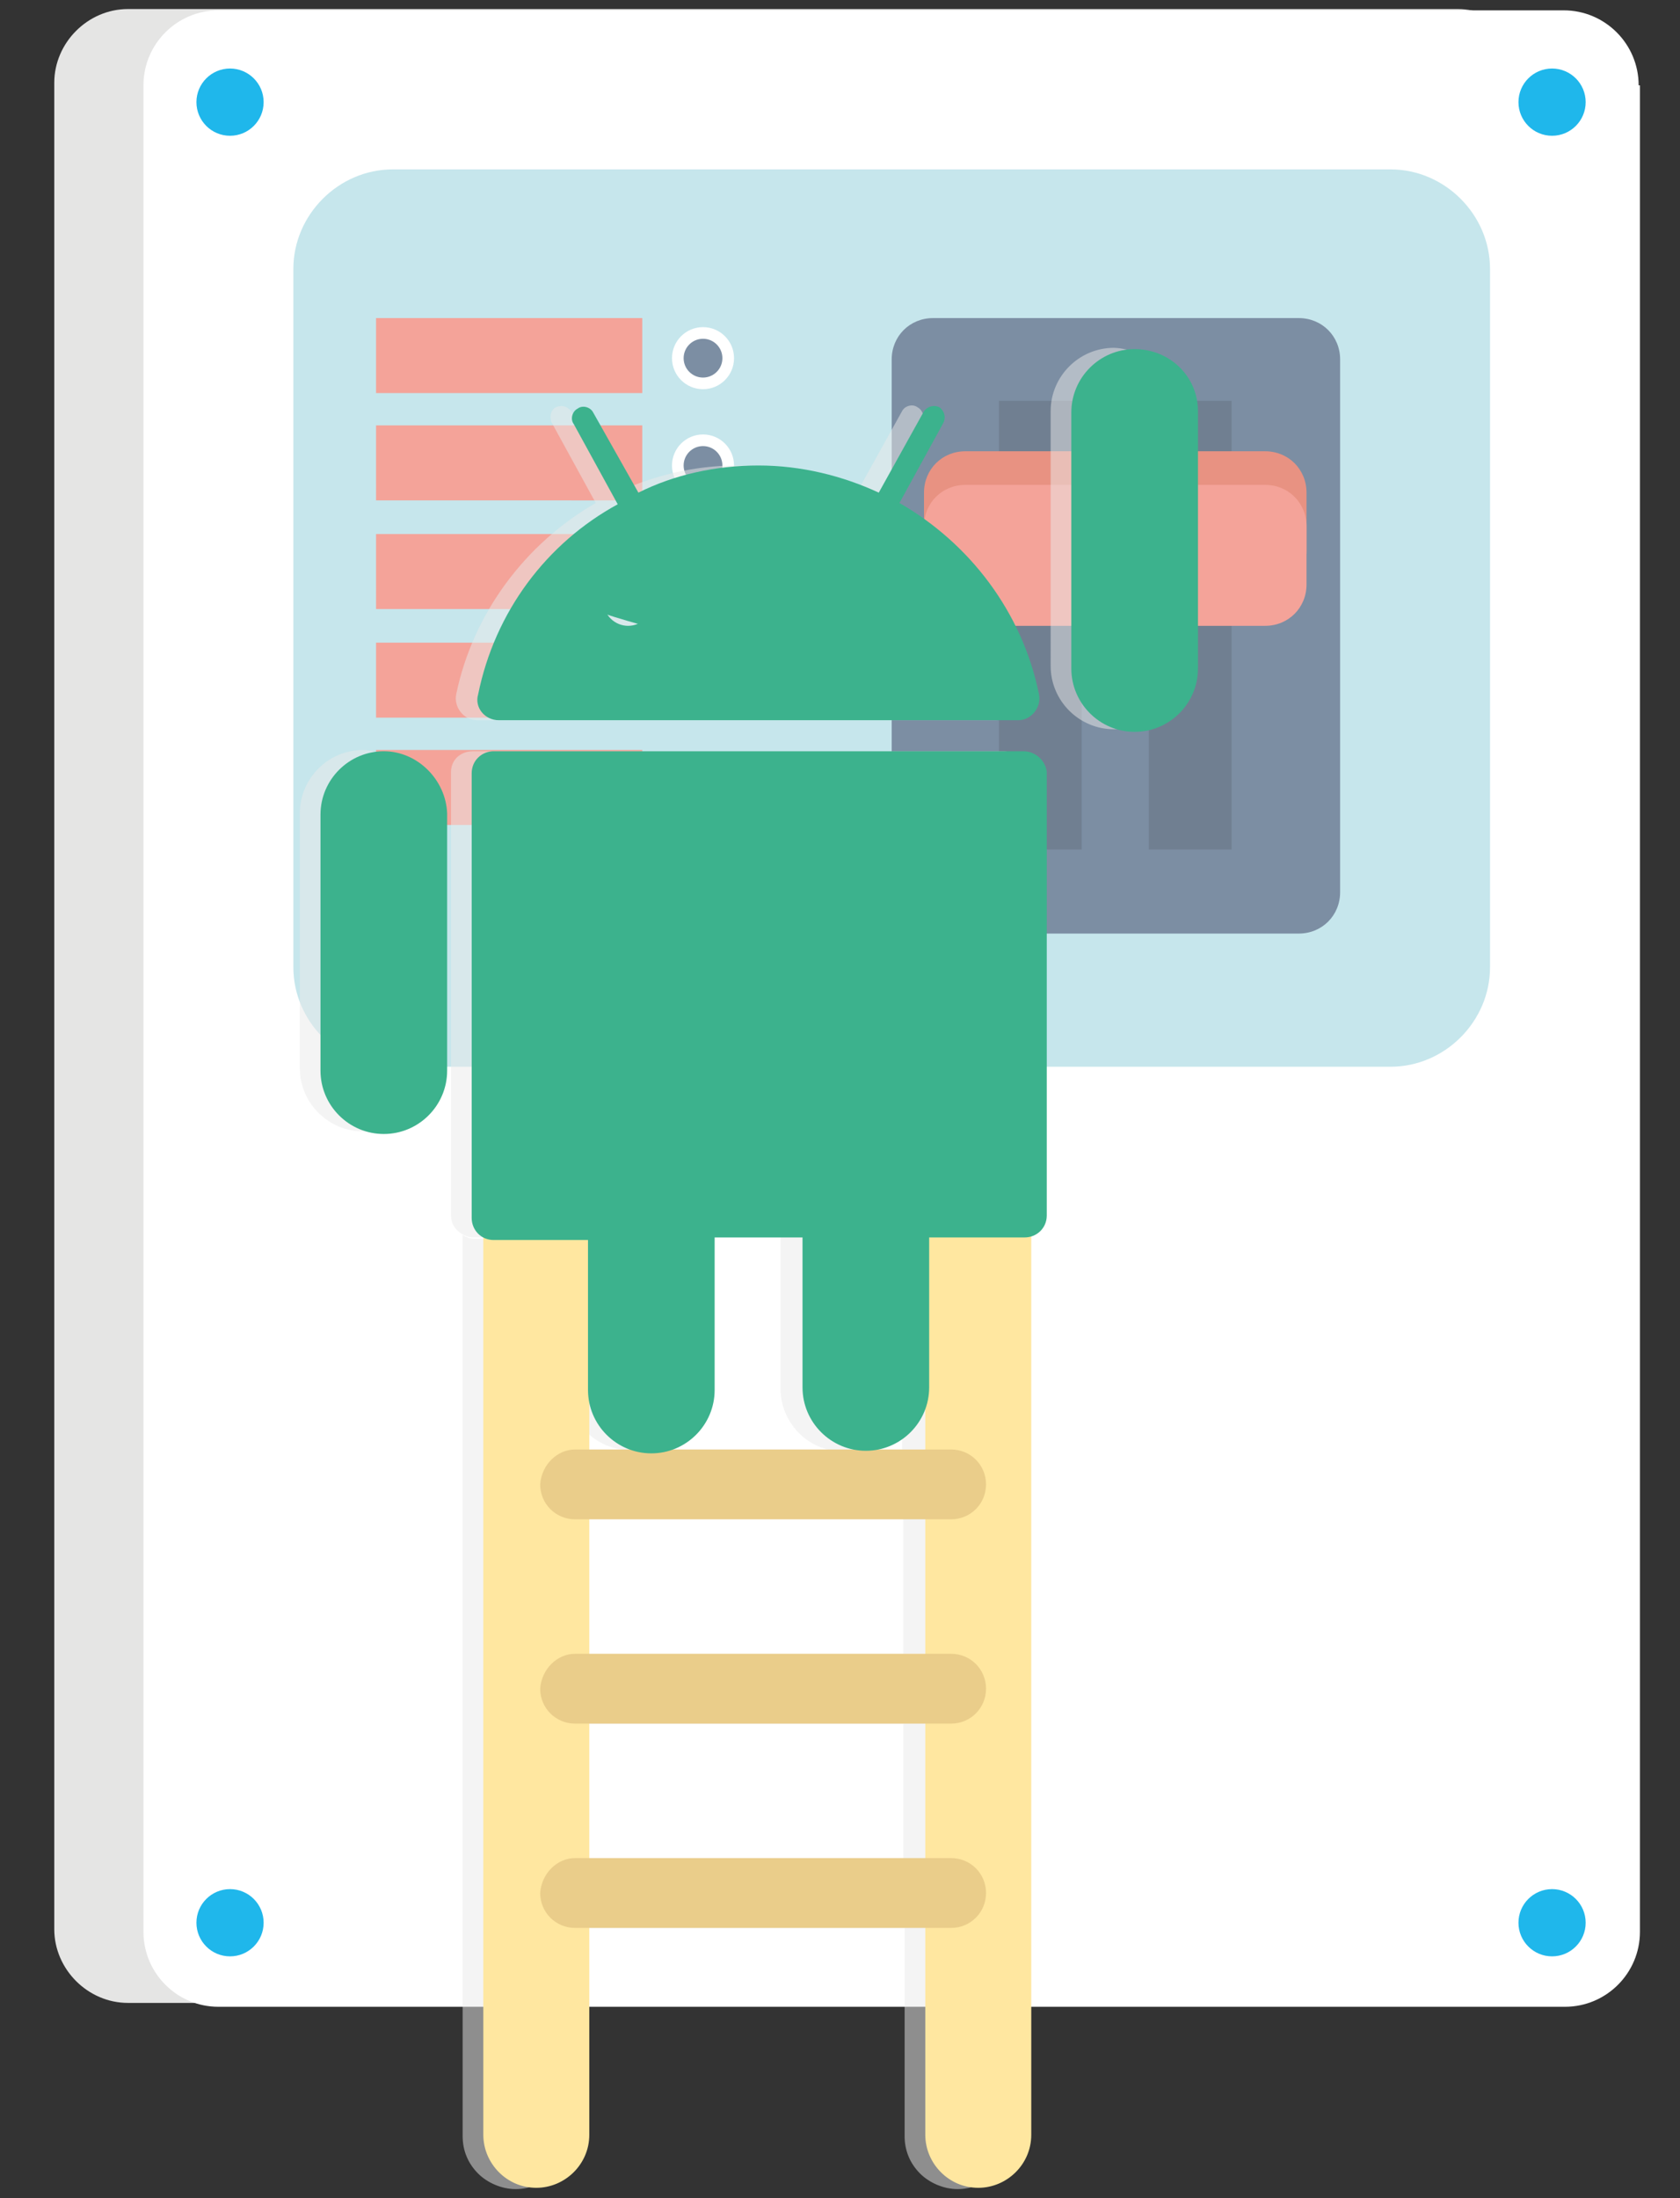 <svg xmlns="http://www.w3.org/2000/svg" id="Layer_1" viewBox="0 0 130 170"><rect x="0" y="0" width="130" height="170" fill="#333333" stroke="none"/><style>.st1{fill:#fff}.st3{fill:#7c8ea3}.st7{fill:#1fb7eb}.st8{opacity:.5}.st8,.st9{fill:#eaeaea;fill-rule:evenodd;clip-rule:evenodd}.st13{fill:#3cb28d}</style><path fill="#e5e5e4" d="M118.5 6.4c0-3.1-2.6-5.7-5.7-5.7H9.9C6.8.7 4.2 3.3 4.2 6.4v142.8c0 3.1 2.6 5.7 5.7 5.7h102.8c3.1 0 5.7-2.6 5.7-5.7V6.4z"/><path d="M126.8 6.6c0-3.2-2.6-5.8-5.8-5.8H16.9c-3.2 0-5.8 2.6-5.8 5.8v142.8c0 3.2 2.6 5.8 5.8 5.8h104.2c3.2 0 5.8-2.6 5.8-5.8V6.6z" class="st1"/><path fill="#c6e6ec" d="M115.3 74.8c0 4.2-3.5 7.7-7.7 7.7H30.4c-4.2 0-7.7-3.5-7.7-7.7v-54c0-4.2 3.5-7.7 7.7-7.7h77.2c4.2 0 7.7 3.5 7.7 7.7v54z"/><path d="M103.7 69c0 1.8-1.4 3.2-3.2 3.2H72.2c-1.8 0-3.2-1.4-3.2-3.2V27.8c0-1.8 1.4-3.2 3.2-3.2h28.3c1.8 0 3.2 1.4 3.2 3.2V69z" class="st3"/><path fill="#707f91" d="M77.3 31h6.4v34.7h-6.4zm11.6 0h6.4v34.7h-6.4z"/><path fill="#e89282" d="M101.1 42.6c0 1.8-1.4 3.2-3.2 3.2H74.7c-1.8 0-3.2-1.4-3.2-3.2v-4.5c0-1.8 1.4-3.2 3.2-3.2h23.2c1.8 0 3.2 1.4 3.2 3.2v4.5z"/><path fill="#f4a399" d="M101.1 45.2c0 1.8-1.4 3.2-3.2 3.2H74.7c-1.8 0-3.2-1.4-3.2-3.2v-4.5c0-1.8 1.4-3.2 3.2-3.2h23.2c1.8 0 3.2 1.4 3.2 3.2v4.5zm-72-20.6h20.6v5.8H29.1zm0 8.3h20.6v5.8H29.1zm0 8.4h20.6v5.8H29.1zm0 8.4h20.6v5.8H29.1zm0 8.3h20.6v5.8H29.1z"/><circle cx="120.1" cy="148.7" r="2.6" class="st7"/><circle cx="17.8" cy="148.7" r="2.6" class="st7"/><circle cx="17.8" cy="148.7" r="1.2" class="st7"/><circle cx="120.1" cy="7.9" r="2.6" class="st7"/><circle cx="17.8" cy="7.9" r="2.6" class="st7"/><circle cx="54.4" cy="27.7" r="2.4" class="st1"/><circle cx="54.4" cy="27.7" r="1.5" class="st3"/><circle cx="54.4" cy="36" r="2.4" class="st1"/><circle cx="54.4" cy="36" r="1.5" class="st3"/><circle cx="54.4" cy="44.4" r="2.4" class="st1"/><circle cx="54.4" cy="44.4" r="1.5" class="st3"/><circle cx="54.4" cy="52.8" r="2.4" class="st1"/><circle cx="54.4" cy="52.8" r="1.5" class="st3"/><circle cx="54.4" cy="61.1" r="2.4" class="st1"/><circle cx="54.4" cy="61.1" r="1.5" class="st3"/><g><path d="M44 108.2v57c0 2.3-1.9 4.1-4.1 4.1-1.1 0-2.2-.5-2.9-1.2-.8-.8-1.2-1.8-1.2-2.9V95.5c.3.2.6.3.9.3H44v11.6c-.1.2-.1.5 0 .8z" class="st8"/><path d="M78.2 85.2v10.4c-.2.1-.4.1-.6.1h-7.4v11.6c0 .5-.1 1.1-.3 1.6V85.2c0-2.3 1.9-4.1 4.1-4.1 2.3-.1 4.2 1.8 4.2 4.1z" class="st9"/><path d="M78.2 95.6v69.6c0 2.3-1.9 4.1-4.1 4.1-1.1 0-2.2-.5-2.9-1.2-.8-.8-1.2-1.8-1.2-2.9v-16.1H44v-5.3h25.9v-10.5H72c.7 0 1.4-.3 1.9-.8s.8-1.1.8-1.9c0-1.5-1.2-2.7-2.7-2.7h-2.1v-10.5H44v-5.3h4c.2 0 .5.1.7.1.2 0 .5 0 .7-.1h15.1c.2 0 .5.1.7.1.2 0 .5 0 .7-.1h3.9v-3.2c.2-.5.3-1 .3-1.6V95.7h7.4c.3 0 .5 0 .7-.1z" class="st8"/><path d="M48 112.1h1.4c-.2 0-.5.1-.7.1-.2 0-.4 0-.7-.1zm18 0c-.2 0-.5.1-.7.1-.2 0-.5 0-.7-.1H66zm8.7 18.5c0 .7-.3 1.4-.8 1.9s-1.1.8-1.9.8H44V128h28c1.5-.1 2.7 1.1 2.7 2.6z" class="st9"/><path fill="#eaeaea" d="M32.9 62.9v19.8c0 1.3-.5 2.6-1.4 3.4-.9.9-2.1 1.4-3.4 1.4-2.7 0-4.9-2.2-4.9-4.9V62.9c0-2.7 2.2-4.9 4.9-4.9 2.6.1 4.8 2.2 4.8 4.9zm46.3-3.2v34.4c0 .7-.4 1.3-1 1.5-.2.1-.4.1-.6.1h-7.4v11.6c0 .5-.1 1.1-.3 1.6-.2.7-.6 1.3-1.2 1.9-.7.7-1.7 1.2-2.7 1.4-.2 0-.5.1-.7.1-.2 0-.5 0-.7-.1-2.4-.3-4.2-2.4-4.2-4.8V95.7h-6.8v11.6c0 1.3-.5 2.6-1.4 3.4-.7.7-1.7 1.2-2.7 1.4-.2 0-.5.1-.7.1-.2 0-.5 0-.7-.1-2.1-.3-3.7-1.9-4.1-4-.1-.3-.1-.6-.1-.8V95.7h-7.3c-.3 0-.6-.1-.9-.3-.5-.3-.8-.8-.8-1.4V59.7c0-.9.7-1.6 1.7-1.6h41c.9 0 1.6.7 1.6 1.6zm-43.9-6c1.3-6.3 5.4-11.7 10.8-14.8l-3.4-6.2c-.2-.4-.1-1 .3-1.2.4-.2.9-.1 1.2.3l3.5 6.3c2.8-1.3 6-2.1 9.3-2.1 3.3 0 6.5.7 9.3 2.1l3.5-6.3c.2-.4.8-.6 1.2-.3.4.2.6.8.3 1.2l-3.4 6.2c5.5 3.1 9.5 8.4 10.8 14.8.2 1-.6 2-1.6 2H36.9c-1 0-1.8-1-1.6-2zM91 31.8v19.8c0 1.3-.5 2.6-1.4 3.4-.9.9-2.1 1.4-3.4 1.4-2.7 0-4.9-2.2-4.9-4.9V31.8c0-2.7 2.2-4.9 4.9-4.9 2.6.1 4.8 2.2 4.8 4.9z" opacity=".5"/></g><g><path fill="#ffe7a0" fill-rule="evenodd" d="M41.5 81c2.3 0 4.1 1.9 4.1 4.1v80c0 2.3-1.9 4.1-4.1 4.1-2.3 0-4.1-1.9-4.1-4.1v-80c-.1-2.2 1.8-4.1 4.1-4.1zm34.2 0c2.3 0 4.1 1.9 4.1 4.1v80c0 2.3-1.9 4.1-4.1 4.1-2.3 0-4.1-1.9-4.1-4.1v-80c-.1-2.2 1.8-4.1 4.1-4.1z" clip-rule="evenodd"/><path fill="#eacd8a" fill-rule="evenodd" d="M44.5 112.1h29.1c1.5 0 2.7 1.2 2.7 2.7 0 1.5-1.2 2.7-2.7 2.7H44.5c-1.5 0-2.7-1.2-2.7-2.7.1-1.5 1.3-2.7 2.7-2.7zm0 15.8h29.1c1.5 0 2.7 1.2 2.7 2.7 0 1.5-1.2 2.7-2.7 2.7H44.5c-1.5 0-2.7-1.2-2.7-2.7.1-1.5 1.3-2.7 2.7-2.7zm0 15.8h29.1c1.5 0 2.7 1.2 2.7 2.7 0 1.5-1.2 2.7-2.7 2.7H44.5c-1.5 0-2.7-1.2-2.7-2.7.1-1.5 1.3-2.7 2.7-2.7z" clip-rule="evenodd"/><path d="M50.7 41.1l-.5.1-5.5 1.3s-.3 3.1 0 4 11.7 3.5 12.5 3.9 9 1.2 10.5.9c1.5-.3 3.8-5.4 3.8-5.4s-.8-1.2-1.3-2.4c-.6-1.2-3.3-2.9-3.3-2.9s-6.5-1.9-8.9-1.2m21.2 18.7h-41c-.9 0-1.7.7-1.7 1.7v34.4c0 .9.7 1.7 1.7 1.7h7.3v11.6c0 2.7 2.2 4.9 4.9 4.9s4.9-2.2 4.9-4.9V95.7h6.8v11.6c0 2.7 2.2 4.9 4.9 4.9s4.9-2.2 4.9-4.9V95.7h7.4c.9 0 1.7-.7 1.7-1.7V59.7c-.1-.9-.9-1.6-1.8-1.6zm-49.5 0c-2.7 0-4.9 2.2-4.9 4.9v19.8c0 2.7 2.2 4.9 4.9 4.9s4.9-2.2 4.9-4.9V62.9c-.1-2.6-2.3-4.8-4.9-4.8zM87.8 27c-2.7 0-4.9 2.2-4.9 4.9v19.8c0 2.7 2.2 4.9 4.9 4.9s4.9-2.2 4.9-4.9V31.8c0-2.7-2.2-4.8-4.9-4.8z" class="st13"/><path d="M38.6 55.7h40.2c1 0 1.8-1 1.6-2C79.1 47.3 75 42 69.6 38.9l3.4-6.2c.2-.4.1-.9-.3-1.2-.4-.2-.9-.1-1.2.3L68 38.1c-2.8-1.3-6-2.1-9.3-2.1-3.3 0-6.5.7-9.3 2.1l-3.5-6.2c-.2-.4-.8-.6-1.2-.3-.4.2-.6.8-.3 1.2l3.4 6.2c-5.5 3-9.5 8.3-10.8 14.7-.3 1 .5 2 1.6 2zm32.1-9.3c0 1-.8 1.9-1.9 1.9-1 0-1.9-.8-1.9-1.9 0-1 .8-1.9 1.9-1.9 1 .1 1.9.9 1.9 1.9zm-22.1-1.8c1 0 1.9.8 1.9 1.9 0 1-.8 1.9-1.9 1.9-1 0-1.9-.8-1.9-1.9 0-1.1.8-1.9 1.9-1.9z" class="st13"/></g></svg>